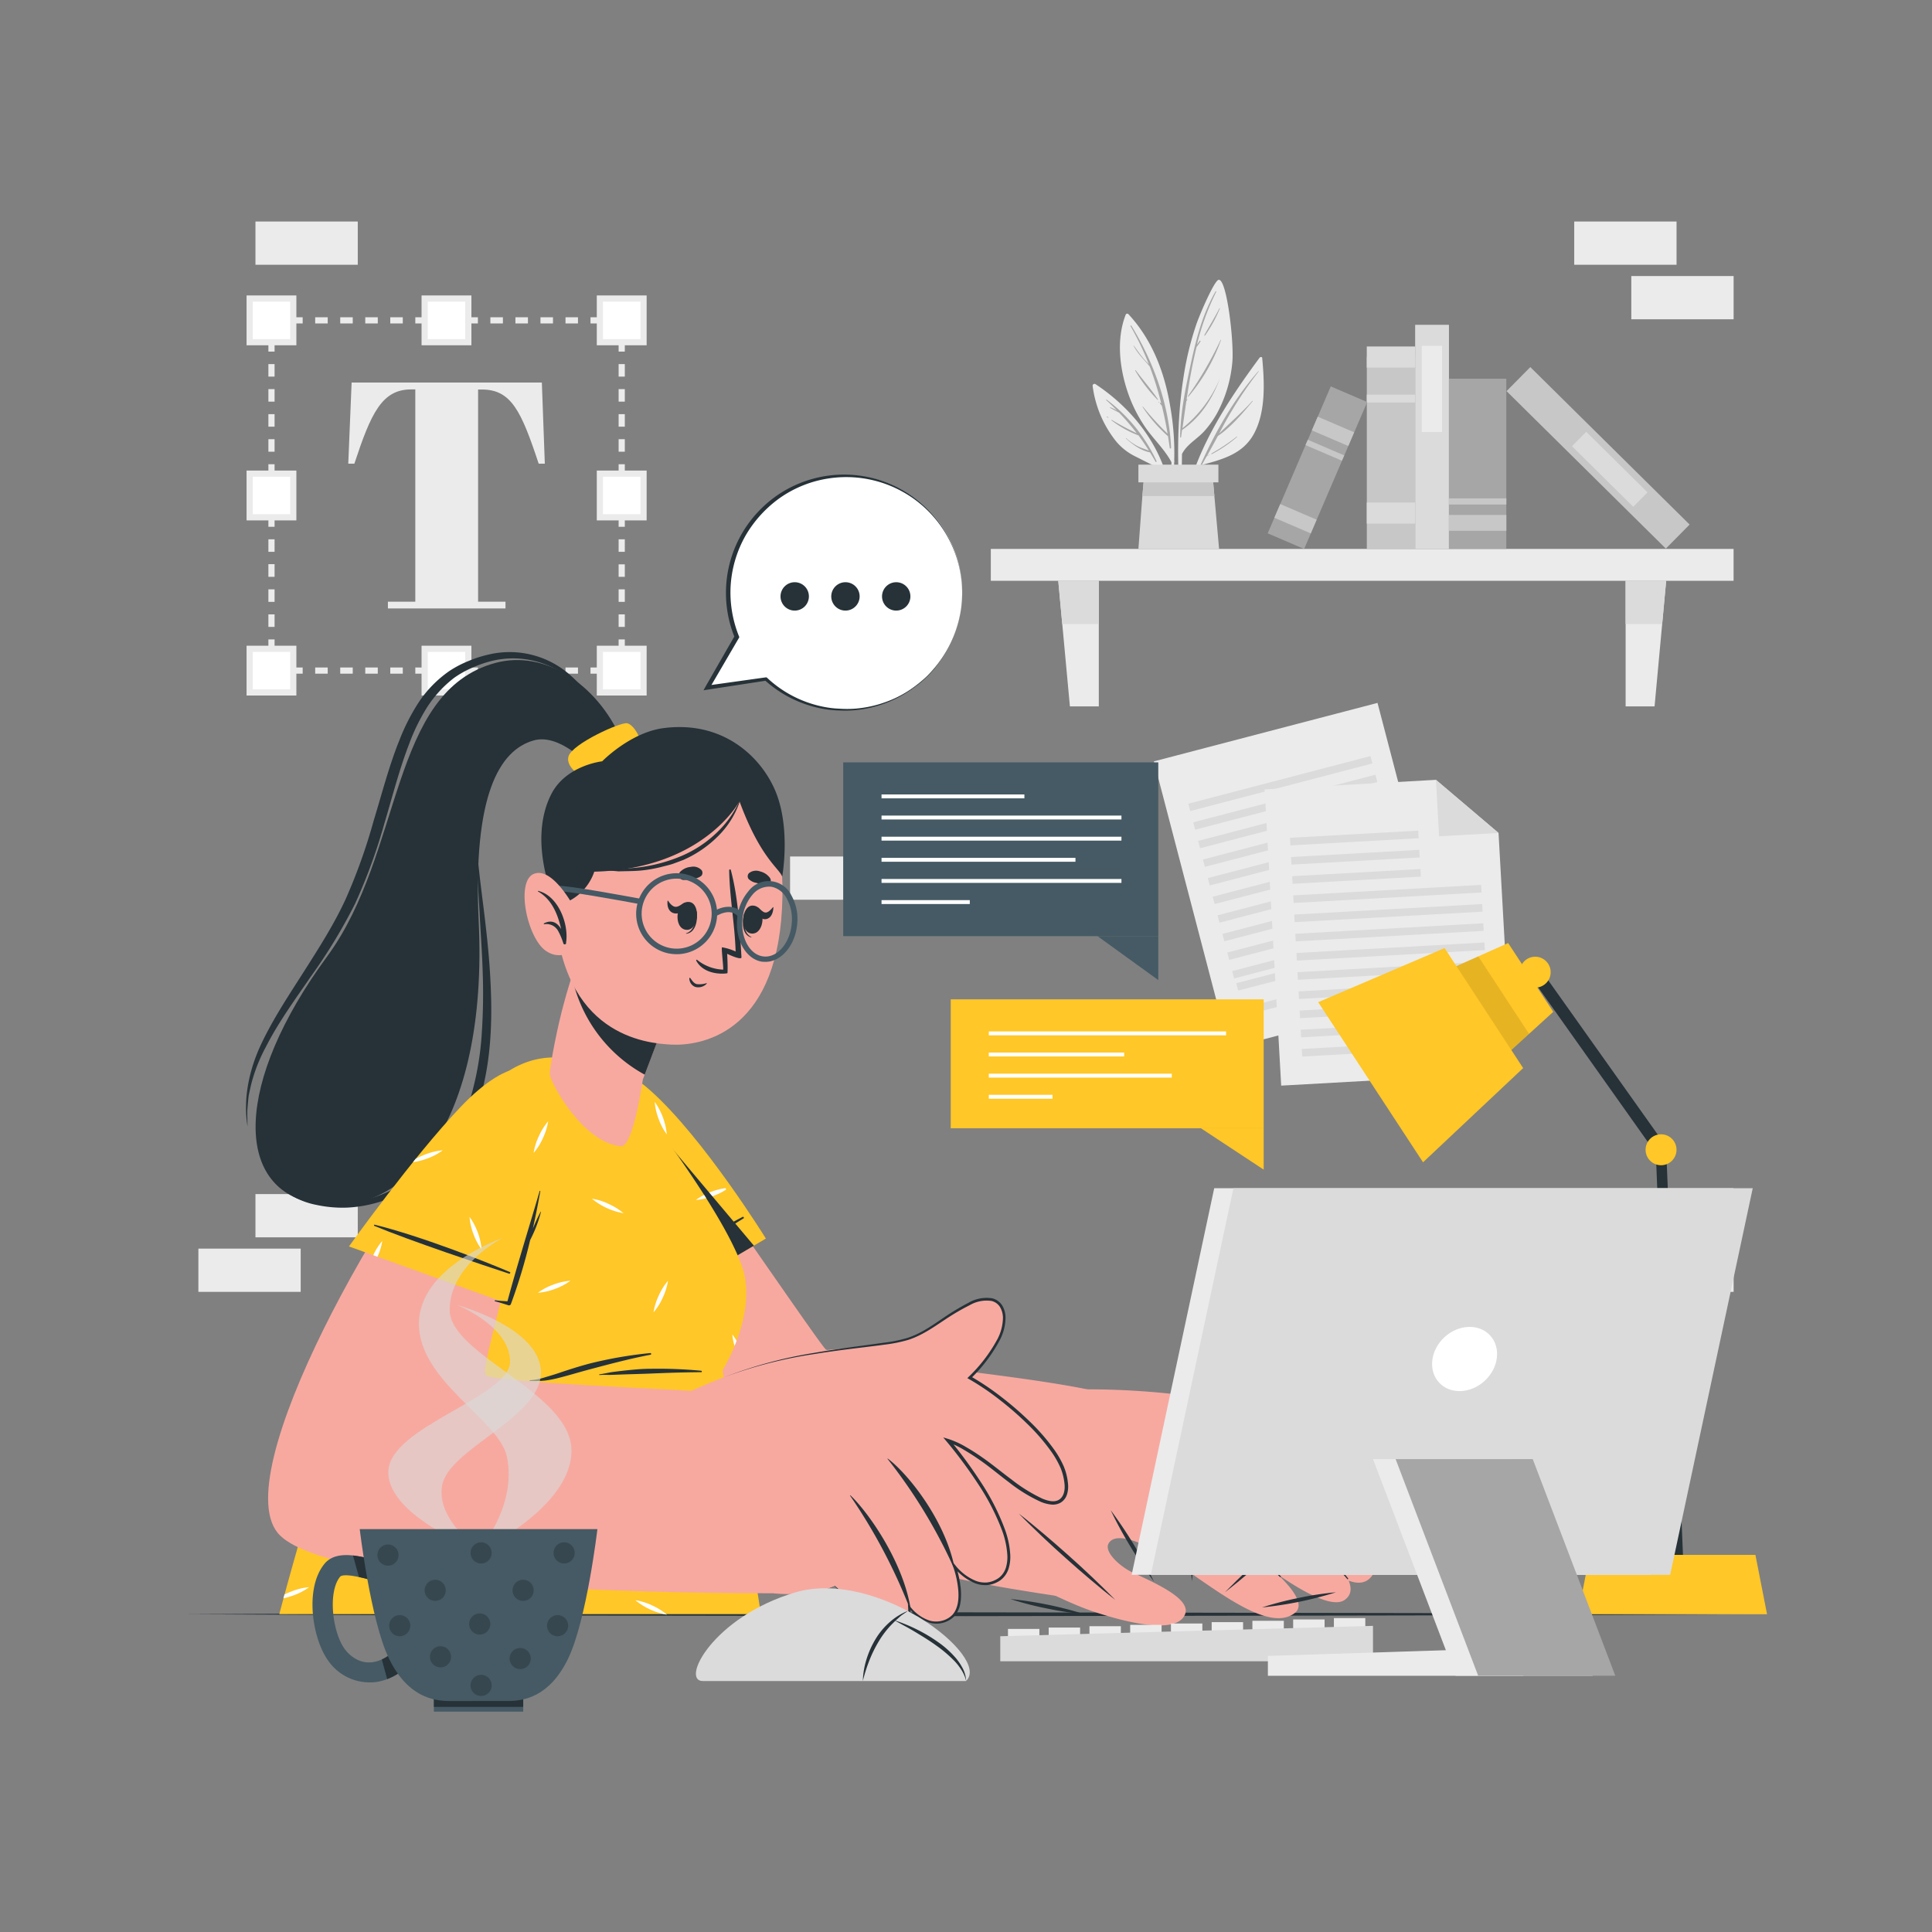 <svg xmlns="http://www.w3.org/2000/svg" viewBox="0 0 500 500"><rect x="0" y="0" width="500" height="500" fill="#808080" stroke="none"/><g id="freepik--background-complete--inject-8"><polygon points="161.7 174.35 159.3 174.35 159.3 172.75 160.1 172.75 160.1 171.95 161.7 171.95 161.7 174.35" style="fill:#ebebeb"></polygon><path d="M156.06,174.35h-3.24v-1.6h3.24Zm-6.48,0h-3.23v-1.6h3.23Zm-6.47,0h-3.24v-1.6h3.24Zm-6.48,0h-3.24v-1.6h3.24Zm-6.48,0h-3.24v-1.6h3.24Zm-6.47,0h-3.24v-1.6h3.24Zm-6.48,0H114v-1.6h3.24Zm-6.48,0h-3.24v-1.6h3.24Zm-6.48,0H101v-1.6h3.24Zm-6.47,0H94.53v-1.6h3.24Zm-6.48,0H88.05v-1.6h3.24Zm-6.48,0H81.57v-1.6h3.24Zm-6.48,0H75.1v-1.6h3.23Z" style="fill:#ebebeb"></path><polygon points="71.86 174.35 69.46 174.35 69.46 171.95 71.06 171.95 71.06 172.75 71.86 172.75 71.86 174.35" style="fill:#ebebeb"></polygon><path d="M71.06,168.72h-1.6v-3.24h1.6Zm0-6.48h-1.6V159h1.6Zm0-6.48h-1.6v-3.24h1.6Zm0-6.48h-1.6V146h1.6Zm0-6.47h-1.6v-3.24h1.6Zm0-6.48h-1.6v-3.24h1.6Zm0-6.48h-1.6v-3.24h1.6Zm0-6.48h-1.6v-3.23h1.6Zm0-6.47h-1.6v-3.24h1.6Zm0-6.48h-1.6v-3.24h1.6Zm0-6.48h-1.6V100.7h1.6Zm0-6.48h-1.6V94.23h1.6Zm0-6.47h-1.6V87.75h1.6Z" style="fill:#ebebeb"></path><polygon points="71.06 84.51 69.46 84.51 69.46 82.11 71.86 82.11 71.86 83.71 71.06 83.71 71.06 84.51" style="fill:#ebebeb"></polygon><path d="M156.06,83.71h-3.24v-1.6h3.24Zm-6.48,0h-3.23v-1.6h3.23Zm-6.47,0h-3.24v-1.6h3.24Zm-6.48,0h-3.24v-1.6h3.24Zm-6.48,0h-3.24v-1.6h3.24Zm-6.47,0h-3.24v-1.6h3.24Zm-6.48,0H114v-1.6h3.24Zm-6.48,0h-3.24v-1.6h3.24Zm-6.48,0H101v-1.6h3.24Zm-6.47,0H94.53v-1.6h3.24Zm-6.48,0H88.05v-1.6h3.24Zm-6.48,0H81.57v-1.6h3.24Zm-6.48,0H75.1v-1.6h3.23Z" style="fill:#ebebeb"></path><polygon points="161.7 84.51 160.1 84.51 160.1 83.71 159.3 83.71 159.3 82.11 161.7 82.11 161.7 84.51" style="fill:#ebebeb"></polygon><path d="M161.7,168.72h-1.6v-3.24h1.6Zm0-6.48h-1.6V159h1.6Zm0-6.48h-1.6v-3.24h1.6Zm0-6.48h-1.6v-3.23h1.6Zm0-6.47h-1.6v-3.24h1.6Zm0-6.48h-1.6v-3.24h1.6Zm0-6.48h-1.6v-3.24h1.6Zm0-6.48h-1.6v-3.23h1.6Zm0-6.47h-1.6v-3.24h1.6Zm0-6.48h-1.6v-3.24h1.6Zm0-6.48h-1.6V100.7h1.6Zm0-6.48h-1.6V94.23h1.6Zm0-6.47h-1.6V87.75h1.6Z" style="fill:#ebebeb"></path><rect x="64.61" y="167.91" width="11.3" height="11.3" style="fill:#fff"></rect><path d="M76.7,180H63.81V167.11H76.7Zm-11.29-1.6H75.1v-9.69H65.41Z" style="fill:#ebebeb"></path><rect x="64.61" y="122.58" width="11.3" height="11.3" style="fill:#fff"></rect><path d="M76.7,134.68H63.81v-12.9H76.7Zm-11.29-1.6H75.1v-9.7H65.41Z" style="fill:#ebebeb"></path><rect x="64.61" y="77.26" width="11.3" height="11.3" style="fill:#fff"></rect><path d="M76.7,89.36H63.81V76.46H76.7Zm-11.29-1.6H75.1v-9.7H65.41Z" style="fill:#ebebeb"></path><rect x="155.25" y="167.91" width="11.3" height="11.3" style="fill:#fff"></rect><path d="M167.35,180h-12.9V167.11h12.9Zm-11.3-1.6h9.7v-9.69h-9.7Z" style="fill:#ebebeb"></path><rect x="155.25" y="122.58" width="11.3" height="11.3" style="fill:#fff"></rect><path d="M167.35,134.68h-12.9v-12.9h12.9Zm-11.3-1.6h9.7v-9.7h-9.7Z" style="fill:#ebebeb"></path><rect x="155.25" y="77.26" width="11.3" height="11.3" style="fill:#fff"></rect><path d="M167.35,89.36h-12.9V76.46h12.9Zm-11.3-1.6h9.7v-9.7h-9.7Z" style="fill:#ebebeb"></path><rect x="109.93" y="77.26" width="11.3" height="11.3" style="fill:#fff"></rect><path d="M122,89.36h-12.9V76.46H122Zm-11.3-1.6h9.7v-9.7h-9.7Z" style="fill:#ebebeb"></path><rect x="109.93" y="167.91" width="11.3" height="11.3" style="fill:#fff"></rect><path d="M122,180h-12.9V167.11H122Zm-11.3-1.6h9.7v-9.69h-9.7Z" style="fill:#ebebeb"></path><path d="M141,120h-1.59c-4.5-13.6-7.09-19.19-14.68-19.19h-1v54.91h7.09v1.75H100.39v-1.75h7.09V100.78H106.4C98.81,100.78,96,107,91.71,120H90.13L91,99h49.23Z" style="fill:#ebebeb"></path><rect x="66.11" y="309.03" width="26.48" height="11.19" style="fill:#ebebeb"></rect><rect x="204.47" y="221.66" width="26.48" height="11.19" style="fill:#ebebeb"></rect><rect x="51.34" y="323.14" width="26.48" height="11.19" style="fill:#ebebeb"></rect><rect x="422.18" y="323.14" width="26.48" height="11.19" style="fill:#ebebeb"></rect><rect x="407.41" y="57.33" width="26.48" height="11.19" style="fill:#ebebeb"></rect><rect x="422.18" y="71.44" width="26.48" height="11.19" style="fill:#ebebeb"></rect><rect x="66.11" y="57.33" width="26.48" height="11.19" style="fill:#ebebeb"></rect><rect x="256.42" y="142.06" width="192.23" height="8.25" style="fill:#ebebeb"></rect><polygon points="284.37 182.81 276.89 182.81 273.88 150.32 284.37 150.32 284.37 182.81" style="fill:#ebebeb"></polygon><polygon points="420.71 182.81 428.2 182.81 431.2 150.32 420.71 150.32 420.71 182.81" style="fill:#ebebeb"></polygon><polygon points="273.88 150.32 284.37 150.32 284.37 161.51 274.91 161.51 273.88 150.32" style="fill:#dbdbdb"></polygon><polygon points="431.2 150.32 430.17 161.51 420.71 161.51 420.71 150.32 431.2 150.32" style="fill:#dbdbdb"></polygon><path d="M326,92.55c-8.53,11.55-17.43,25-19.59,39.44,0,.22.32.29.37.08a85.38,85.38,0,0,1,3.77-11.6c5.61-1.55,11.12-2.81,14.06-8.38,3-5.72,2.62-13.18,2.05-19.42C326.66,92.34,326.21,92.32,326,92.55Z" style="fill:#ebebeb"></path><path d="M310.68,120.36c3.83-8.6,8.75-17.24,15-24.31,0,0,.11,0,.07.07a103.43,103.43,0,0,0-10.24,16.1c2.82-2.86,5.92-5.43,8.59-8.47a.06.06,0,1,1,.09.08c-2.66,3.19-5.56,6.65-9,9-.93,1.72-1.86,3.43-2.81,5.15.23-.13.47-.24.71-.36,0,0,.08,0,0,.06-.27.13-.53.27-.8.39-.45.81-.9,1.63-1.36,2.44C310.85,120.7,310.6,120.54,310.68,120.36Z" style="fill:#a6a6a6"></path><path d="M313.53,117.36a50.42,50.42,0,0,0,6.55-4.37c.05,0,.13,0,.08.08a34.61,34.61,0,0,1-6.54,4.45C313.52,117.57,313.42,117.42,313.53,117.36Z" style="fill:#a6a6a6"></path><path d="M305.51,131.86c0,.18.32.17.31,0,.05-4.78,0-9.57.08-14.36,1.22-2.47,3.85-3.83,5.67-5.81a25,25,0,0,0,3.4-4.74,33.91,33.91,0,0,0,3.95-13.16c.5-5.1-1.43-21.94-3.58-21.36-1.12.31-4.73,8.65-5.69,11.4a79.05,79.05,0,0,0-3.39,14C304.51,109,304.66,120.56,305.51,131.86Z" style="fill:#ebebeb"></path><path d="M305.48,111.28l0,0c.26-6,1.62-12.13,2.89-18,1.38-6.31,3-12.24,6.22-17.87a.1.1,0,0,1,.17.09,66.65,66.65,0,0,0-5,13.72c.22-.34.48-.66.71-1,.09-.13.29,0,.21.12a8.61,8.61,0,0,1-1,1.43,0,0,0,0,1,0,0c-1.12,4.51-1.92,9.12-2.61,13.72l.16-.18s.09,0,.07.06-.18.3-.28.45c-.34,2.34-.66,4.67-1,7a32.76,32.76,0,0,0,9.71-12.9s.05,0,0,0c-2,5.35-5.05,10.11-9.81,13.36-.09.62-.18,1.24-.26,1.86,0,.13-.23.1-.23,0,0-.55,0-1.1.05-1.65A.13.13,0,0,1,305.48,111.28Z" style="fill:#a6a6a6"></path><path d="M307.44,102.53a96.74,96.74,0,0,0,8.47-14.59s.12,0,.1,0a47.27,47.27,0,0,1-8.41,14.66C307.52,102.74,307.37,102.63,307.44,102.53Z" style="fill:#a6a6a6"></path><path d="M311.66,86.77c1.31-2.33,2.7-4.59,3.94-7,0-.06.13,0,.1.06a36,36,0,0,1-3.84,7A.12.12,0,0,1,311.66,86.77Z" style="fill:#a6a6a6"></path><path d="M311.14,87.79a0,0,0,1,1,0,0S311.12,87.79,311.14,87.79Z" style="fill:#a6a6a6"></path><path d="M303.18,119.63a48.49,48.49,0,0,1-1.12,9.4l.15,1a44.34,44.34,0,0,0,1.68-10.47.32.32,0,0,0,0-.33h0a69,69,0,0,0-1.06-14.19c-1.47-8.77-4.7-17.19-10.82-23.76a.43.43,0,0,0-.67.14c-2.47,6.27-1.61,13.76.49,20A37,37,0,0,0,296.7,111C298.8,113.92,301.47,116.41,303.18,119.63Z" style="fill:#ebebeb"></path><path d="M292.76,84.24c5.79,9.4,9.82,20.55,10.32,31.66,0,.2-.33.25-.35,0q-.21-1.5-.45-3h0a38.08,38.08,0,0,1-6.58-7.59s0-.11.08-.07a79.48,79.48,0,0,0,6.39,7q-.62-3.67-1.49-7.25l-.46-.54c-.1-.12.07-.29.18-.17l.13.15a83.18,83.18,0,0,0-3-9.62c-1.47-1.76-3.12-3.28-4.19-5.4a0,0,0,1,1,.07,0c.87,1.21,1.7,2.43,2.68,3.55.39.45.82.87,1.23,1.31a74.58,74.58,0,0,0-4.75-9.89A.13.13,0,0,1,292.76,84.24Z" style="fill:#a6a6a6"></path><path d="M293.93,95.84c1.87,2.52,4,4.93,5.75,7.53.05.08-.06.15-.12.09a37.9,37.9,0,0,1-5.76-7.55C293.75,95.83,293.87,95.77,293.93,95.84Z" style="fill:#a6a6a6"></path><path d="M299.94,104l.08.08c.05.06,0,.15-.09.09l-.08-.08C299.8,104,299.88,103.9,299.94,104Z" style="fill:#a6a6a6"></path><path d="M282.78,99.94a28.86,28.86,0,0,0,6.12,14.35,15.12,15.12,0,0,0,5,3.87c2.14,1.06,4.39,2.29,6.61,3.16a43.41,43.41,0,0,1,2.35,8.32l.21-.74c-1.42-12.25-9.35-22.72-19.49-29.44A.49.49,0,0,0,282.78,99.94Z" style="fill:#ebebeb"></path><path d="M286.29,103.56c-.08-.06,0-.19.1-.13a41.54,41.54,0,0,1,12.92,15.92c.07.17-.16.32-.25.15-.47-.83-.95-1.63-1.44-2.42h0c-2.31-.43-4.51-2.06-6.22-3.61-.05,0,0-.11.06-.07a14.2,14.2,0,0,0,2.93,2.06c.95.48,2,.78,2.94,1.16-.85-1.36-1.75-2.66-2.68-3.93a27.25,27.25,0,0,1-7-3.91c-.06,0,0-.16.07-.11a70.41,70.41,0,0,0,6.46,3.45,57.2,57.2,0,0,0-4.56-5.32c-.79-.41-1.59-.83-2.35-1.28-.06,0,0-.14.05-.11a8.32,8.32,0,0,1,1.8.88C288.24,105.37,287.29,104.45,286.29,103.56Z" style="fill:#a6a6a6"></path><path d="M286.5,107.79a2.76,2.76,0,0,1,.39.28s0,.08-.05.06a2,2,0,0,1-.4-.23C286.37,107.86,286.43,107.75,286.5,107.79Z" style="fill:#a6a6a6"></path><polygon points="315.5 142.06 294.62 142.06 295.64 128.38 296.04 123.91 313.89 123.91 314.28 128.38 315.5 142.06" style="fill:#dbdbdb"></polygon><polygon points="314.28 128.38 295.64 128.38 296.04 123.91 313.89 123.91 314.28 128.38" style="fill:#c7c7c7"></polygon><rect x="294.62" y="120.25" width="20.7" height="4.58" style="fill:#dbdbdb"></rect><rect x="335.13" y="110.92" width="49.7" height="12.52" transform="translate(477.17 -242.8) rotate(90)" style="fill:#c7c7c7"></rect><rect x="357.25" y="86.15" width="5.46" height="12.52" transform="translate(452.39 -267.58) rotate(90)" style="fill:#dbdbdb"></rect><rect x="358.97" y="96.89" width="2.03" height="12.52" transform="translate(463.13 -256.83) rotate(90)" style="fill:#dbdbdb"></rect><rect x="357.25" y="126.52" width="5.46" height="12.52" transform="translate(492.76 -227.2) rotate(90)" style="fill:#dbdbdb"></rect><rect x="341.63" y="108.67" width="57.97" height="8.75" transform="translate(483.66 -257.57) rotate(90)" style="fill:#dbdbdb"></rect><rect x="359.43" y="98.03" width="22.3" height="5.25" transform="translate(471.23 -269.92) rotate(90)" style="fill:#ebebeb"></rect><rect x="384.62" y="114.1" width="57.97" height="8.75" transform="translate(202.73 -256.54) rotate(44.67)" style="fill:#c7c7c7"></rect><rect x="405.48" y="118.81" width="22.3" height="5.25" transform="translate(205.68 -257.81) rotate(44.67)" style="fill:#dbdbdb"></rect><rect x="360.39" y="112.6" width="44.04" height="14.85" transform="translate(502.43 -262.38) rotate(90)" style="fill:#a6a6a6"></rect><rect x="380.36" y="127.89" width="4.1" height="14.85" transform="translate(517.73 -247.09) rotate(90)" style="fill:#c7c7c7"></rect><rect x="381.61" y="122.35" width="1.59" height="14.85" transform="translate(512.19 -252.63) rotate(90)" style="fill:#c7c7c7"></rect><rect x="320.23" y="115.89" width="41.38" height="10.26" transform="translate(586.63 -144.51) rotate(113.23)" style="fill:#a6a6a6"></rect><rect x="333.32" y="129.11" width="3.86" height="10.26" transform="translate(590.86 -120.88) rotate(113.23)" style="fill:#c7c7c7"></rect><rect x="343.03" y="106.49" width="3.86" height="10.26" transform="translate(583.61 -161.34) rotate(113.23)" style="fill:#c7c7c7"></rect><rect x="342.12" y="111.38" width="1.5" height="10.26" transform="translate(585.17 -152.6) rotate(113.23)" style="fill:#c7c7c7"></rect><polygon points="375.92 256.19 318.06 271.32 298.63 197.04 341.6 185.8 356.5 181.91 360.2 196.06 375.92 256.19" style="fill:#ebebeb"></polygon><rect x="307" y="201.83" width="48.72" height="1.97" transform="translate(703.24 315.2) rotate(165.35)" style="fill:#dbdbdb"></rect><rect x="308.25" y="206.64" width="48.72" height="1.97" transform="translate(706.94 324.36) rotate(165.35)" style="fill:#dbdbdb"></rect><rect x="309.51" y="211.46" width="48.72" height="1.97" transform="translate(710.63 333.51) rotate(165.35)" style="fill:#dbdbdb"></rect><rect x="310.77" y="216.27" width="48.72" height="1.97" transform="translate(714.33 342.66) rotate(165.35)" style="fill:#dbdbdb"></rect><rect x="312.03" y="221.09" width="48.72" height="1.97" transform="translate(718.02 351.82) rotate(165.35)" style="fill:#dbdbdb"></rect><rect x="313.29" y="225.9" width="48.72" height="1.97" transform="translate(721.72 360.97) rotate(165.35)" style="fill:#dbdbdb"></rect><rect x="314.55" y="230.71" width="48.72" height="1.97" transform="translate(725.41 370.12) rotate(165.35)" style="fill:#dbdbdb"></rect><rect x="315.81" y="235.53" width="48.72" height="1.97" transform="translate(729.11 379.28) rotate(165.35)" style="fill:#dbdbdb"></rect><rect x="317.07" y="240.34" width="48.72" height="1.97" transform="translate(732.8 388.43) rotate(165.35)" style="fill:#dbdbdb"></rect><rect x="318.33" y="245.16" width="48.72" height="1.97" transform="translate(736.5 397.58) rotate(165.35)" style="fill:#dbdbdb"></rect><rect x="319.59" y="249.97" width="48.72" height="1.97" transform="matrix(-0.97, 0.25, -0.25, -0.97, 740.19, 406.74)" style="fill:#dbdbdb"></rect><rect x="320.84" y="254.79" width="48.72" height="1.97" transform="translate(743.89 415.89) rotate(165.35)" style="fill:#dbdbdb"></rect><polygon points="391.29 277.62 331.57 280.96 327.28 204.3 371.62 201.82 387.82 215.57 391.29 277.62" style="fill:#ebebeb"></polygon><polygon points="371.62 201.82 387.82 215.57 372.44 216.43 371.62 201.82" style="fill:#dbdbdb"></polygon><rect x="333.86" y="215.91" width="33.25" height="1.97" transform="translate(712.54 413.87) rotate(176.8)" style="fill:#dbdbdb"></rect><rect x="334.14" y="220.87" width="33.25" height="1.97" transform="translate(713.37 423.78) rotate(176.8)" style="fill:#dbdbdb"></rect><rect x="334.41" y="225.84" width="33.25" height="1.97" transform="translate(714.21 433.69) rotate(176.8)" style="fill:#dbdbdb"></rect><rect x="334.68" y="230.38" width="48.72" height="1.97" transform="translate(730.45 442.31) rotate(176.8)" style="fill:#dbdbdb"></rect><rect x="334.96" y="235.35" width="48.72" height="1.97" transform="translate(731.28 452.22) rotate(176.8)" style="fill:#dbdbdb"></rect><rect x="335.24" y="240.32" width="48.72" height="1.97" transform="translate(732.11 462.14) rotate(176.8)" style="fill:#dbdbdb"></rect><rect x="335.51" y="245.28" width="48.72" height="1.97" transform="translate(732.95 472.05) rotate(176.8)" style="fill:#dbdbdb"></rect><rect x="335.79" y="250.25" width="48.72" height="1.97" transform="translate(733.78 481.96) rotate(176.8)" style="fill:#dbdbdb"></rect><rect x="336.07" y="255.22" width="48.72" height="1.97" transform="translate(734.61 491.88) rotate(176.8)" style="fill:#dbdbdb"></rect><rect x="336.35" y="260.19" width="48.72" height="1.97" transform="translate(735.45 501.79) rotate(176.8)" style="fill:#dbdbdb"></rect><rect x="336.63" y="265.16" width="48.72" height="1.97" transform="translate(736.28 511.7) rotate(176.8)" style="fill:#dbdbdb"></rect><rect x="336.9" y="270.13" width="48.72" height="1.97" transform="translate(737.11 521.62) rotate(176.8)" style="fill:#dbdbdb"></rect></g><g id="freepik--Desk--inject-8"><polygon points="47.53 417.76 98.15 417.52 148.77 417.43 250 417.27 351.23 417.43 401.85 417.52 452.47 417.76 401.85 418.01 351.23 418.1 250 418.26 148.77 418.1 98.15 418.01 47.53 417.76" style="fill:#263238"></polygon></g><g id="freepik--Character--inject-8"><path d="M160.65,191c-6.16-13.82-19.53-22.89-32.38-19.45-27.57,7.37-23.82,49.05-43.62,76-23.92,32.56-24.21,59.93-3.39,63.9,23.32,4.44,45.11-20.57,42.63-72.95-1.55-32.76,5.36-44.36,14.23-46.88,6.52-1.85,13.8,6,13.8,6Z" style="fill:#263238"></path><path d="M123.5,220.37c-.13,5.21.33,10.41.6,15.6s.66,10.36.82,15.53a153.55,153.55,0,0,1-.21,15.48,75.77,75.77,0,0,1-2.39,15.17,39.75,39.75,0,0,1-6.38,13.75,44.77,44.77,0,0,1-11.41,10.3,34.08,34.08,0,0,1-14.59,5.12,30.87,30.87,0,0,1-7.86-.14,26.54,26.54,0,0,1-3.86-.84,13.9,13.9,0,0,1-3.65-1.5,20,20,0,0,0,7.38,3,32,32,0,0,0,8.07.68,33.9,33.9,0,0,0,8-1.41,36.33,36.33,0,0,0,7.47-3.29,42.92,42.92,0,0,0,6.62-4.71l1.5-1.36,1.45-1.41a30.38,30.38,0,0,0,2.71-3.06,41.6,41.6,0,0,0,6.89-14.49c2.72-10.33,2.79-21,2.13-31.35-.33-5.21-.9-10.39-1.53-15.56S123.92,225.55,123.5,220.37Z" style="fill:#263238"></path><path d="M154.61,183a42.81,42.81,0,0,0-7.55-7.72,23.35,23.35,0,0,0-20-4.18,30.46,30.46,0,0,0-5,1.77,26,26,0,0,0-4.54,2.56,30.12,30.12,0,0,0-7,7.63,51.11,51.11,0,0,0-4.65,9.51c-2.57,6.66-4.35,13.7-6.43,20.67a142.82,142.82,0,0,1-7.54,20.62,141.13,141.13,0,0,1-11.37,18.75c-4.12,6-8.4,11.83-11.67,18.23a42.68,42.68,0,0,0-3.91,10l-.58,2.63c-.12.89-.18,1.79-.27,2.68L64,287.45l0,1.36.06,2.71c-1.19-7.2.43-14.73,3.55-21.34s7.21-12.72,11.1-18.83,7.77-12.19,10.76-18.69a146.18,146.18,0,0,0,7.24-20.28c2.12-6.91,3.91-14,6.66-20.83a53.56,53.56,0,0,1,5.07-9.91,30.28,30.28,0,0,1,7.88-8,27.7,27.7,0,0,1,5-2.6,30.66,30.66,0,0,1,5.34-1.69,23.59,23.59,0,0,1,20.88,5.34A38.42,38.42,0,0,1,154.61,183Z" style="fill:#263238"></path><path d="M166,193.57c0-2.63-2-6-3.67-6.39s-14.19,5.28-15.19,8.54,4.66,6,4.66,6Z" style="fill:#FFC727"></path><path d="M153.62,297.38c7.24,43.35,18.07,77.95,29.53,86.89,9.25,7.22,22.6,12.84,36.45,17.14a352.52,352.52,0,0,0,45.19,10.26c4.7.78,8.62,1.34,11.4,1.77,6.88,1,21.93-43.75,17.48-49.72-1-1.37-5.5-2.72-11.83-4.06-21.31-4.45-65.92-7.94-68.25-10.56s-23.86-34.22-41.17-58.54C160.3,273.54,149.61,273.34,153.62,297.38Z" style="fill:#f7a9a0"></path><path d="M262.69,407.7c.83.47,12.61,6.77,19.95,9.25,5.48,1.86,21.4,6.78,24,.95,1.81-4-7.21-8-13.53-10.94-3.32-1.56-7.34-5.3-6.25-7.43,1.92-3.73,10.48.48,16.07,4.07,10.81,6.94,25.08,19.21,32.11,13.88,2.65-2-.15-6-4.34-10,6.87,4.74,14.24,8.71,17.28,6.59,1.74-1.21,1.9-3,1.05-5,2.15.81,4.08.76,5.49-.61,2.4-2.3,1.44-5.89-.91-9.64a2.76,2.76,0,0,0,2.15-1.28c5.19-7.19-18.2-29.56-26.53-31.93-24.5-7-50.94-6-50.94-6C268.26,366.91,262.67,407.68,262.69,407.7Z" style="fill:#f7a9a0"></path><path d="M300.12,386.23a40.54,40.54,0,0,1,16.24,7.1c5.6,4.22,9.95,9.85,15.09,14.57.14.13-.07.34-.21.21-2.4-2.43-5.07-4.63-7.58-7s-4.83-4.65-7.43-6.76a40.09,40.09,0,0,0-16.13-8.05C300,386.32,300.06,386.22,300.12,386.23Z" style="fill:#263238"></path><path d="M305.21,375.93c6.42,2.07,13,4.17,18.92,7.51,6.46,3.66,11.39,9.39,16.24,14.9q4.36,5,8.51,10.12c.12.14-.08.35-.2.21q-7.38-8.54-15.26-16.62a53,53,0,0,0-17-11.82c-3.66-1.59-7.43-2.89-11.2-4.18A.06.06,0,1,1,305.21,375.93Z" style="fill:#263238"></path><path d="M312.57,367.05c6.26,1.58,11.73,2.94,17.18,6.57,7.21,4.82,14,12.69,16.42,15.49,2.64,3.08,5.18,6.25,7.67,9.45.1.13-.13.31-.23.18a209.67,209.67,0,0,0-18.44-19.95,41.73,41.73,0,0,0-10.48-7.5,75.06,75.06,0,0,0-12.14-4.19S312.54,367.05,312.57,367.05Z" style="fill:#263238"></path><path d="M160.51,342.77l37.7-22.23s-16.09-26-29.84-38.27-19.3-2.64-17.21,15.19S160.51,342.77,160.51,342.77Z" style="fill:#FFC727"></path><path d="M172.88,331.46a15.81,15.81,0,0,1-1.34,4.33c-.11.22-.21.45-.32.67l-1.55.91c.23-.7.51-1.39.81-2.07A15.81,15.81,0,0,1,172.88,331.46Zm-15.35-19.87a15.48,15.48,0,0,0-4.33-1.34,17.46,17.46,0,0,0,8.17,3.75A16.16,16.16,0,0,0,157.53,311.59Zm12.93-22a15.73,15.73,0,0,0,2.11,4,17.38,17.38,0,0,0-3.13-8.43A16.27,16.27,0,0,0,170.46,289.61Zm17.33,17.9a17,17,0,0,0-3.67.92,16,16,0,0,0-4,2.12,16,16,0,0,0,4.43-1,17.29,17.29,0,0,0,3.37-1.66A1.89,1.89,0,0,0,187.79,307.51Z" style="fill:#fff"></path><path d="M192.27,314.89c-6,3.09-22.17,12-31.86,19.17-.06,0,.09.29.15.26,9-4.71,26.19-15.43,31.93-19.05C192.6,315.2,192.39,314.83,192.27,314.89Z" style="fill:#263238"></path><path d="M195.11,322.38l-34.59,20.39s-7.27-27.47-9.36-45.31c-1.34-11.51.49-19.6,5.66-20.59Z" style="fill:#263238"></path><path d="M196.93,417.73H72.29s27.07-104.55,52.13-134c.56-.68,1.14-1.31,1.72-1.91.12-.14.22-.24.34-.36a26.57,26.57,0,0,1,6.69-5.18c.44-.24.88-.46,1.34-.66,9.65-4.44,19.84-.76,27.2,5.54,2.33,2,28.75,36.37,31.09,49.47,2,11.57-5.8,24-5.8,24Z" style="fill:#FFC727"></path><path d="M141.86,290.2a15.9,15.9,0,0,1-1.35,4.34,15.55,15.55,0,0,1-2.41,3.84,15.72,15.72,0,0,1,1.35-4.33A15.9,15.9,0,0,1,141.86,290.2ZM123.1,348.72a16.16,16.16,0,0,0-1.34,4.33,17.46,17.46,0,0,0,3.75-8.17A16.16,16.16,0,0,0,123.1,348.72Zm-15.4,61.07a15.44,15.44,0,0,0-1.34,4.34,17.82,17.82,0,0,0,3.75-8.18A16.16,16.16,0,0,0,107.7,409.79Zm62.78-74.49a15.9,15.9,0,0,0-1.35,4.34,15.42,15.42,0,0,0,2.41-3.85,15.81,15.81,0,0,0,1.34-4.33A15.81,15.81,0,0,0,170.48,335.3Zm19.75,39.9a16,16,0,0,0-1.32,4.28,13.9,13.9,0,0,0,1.63-2.32h0Zm-47.47,28.37a16.23,16.23,0,0,0-1.34,4.34,15.42,15.42,0,0,0,2.41-3.85,16.16,16.16,0,0,0,1.34-4.33A16.16,16.16,0,0,0,142.76,403.57Zm14.77-92a15.48,15.48,0,0,0-4.33-1.34,17.46,17.46,0,0,0,8.17,3.75A16.16,16.16,0,0,0,157.53,311.59Zm8.24,49.63a16.16,16.16,0,0,0-4.33-1.34,15.85,15.85,0,0,0,3.84,2.41,16.16,16.16,0,0,0,4.33,1.34A16.16,16.16,0,0,0,165.77,361.22Zm3,54.27a16.23,16.23,0,0,0-4.34-1.34,17.56,17.56,0,0,0,8.18,3.75A16.16,16.16,0,0,0,168.77,415.49Zm-60.29-45.68a16.23,16.23,0,0,0-4.34-1.34,15.72,15.72,0,0,0,3.85,2.41,16.16,16.16,0,0,0,4.33,1.34A16.16,16.16,0,0,0,108.48,369.81Zm81.05-24.46a13.85,13.85,0,0,0,.57,3c.17-.42.35-.86.52-1.31A12.8,12.8,0,0,0,189.53,345.35Zm-2.42,57.9a16.07,16.07,0,0,0,2.11,4,15.82,15.82,0,0,0-1-4.42,16.09,16.09,0,0,0-2.12-4A16.36,16.36,0,0,0,187.11,403.25Zm-64.59-83.91a15.73,15.73,0,0,0,2.11,4,16,16,0,0,0-1-4.42,16.44,16.44,0,0,0-2.12-4A15.83,15.83,0,0,0,122.52,319.34Zm19.79,51.3a16.07,16.07,0,0,0,2.11,4,15.49,15.49,0,0,0-1-4.42,15.73,15.73,0,0,0-2.11-4A16,16,0,0,0,142.31,370.64ZM88.56,391.55a16,16,0,0,0,2.11,4,16,16,0,0,0-1-4.43,16.44,16.44,0,0,0-2.12-4A15.83,15.83,0,0,0,88.56,391.55Zm76.76-2.3a15.93,15.93,0,0,0,4-2.12,15.49,15.49,0,0,0-4.42,1,15.73,15.73,0,0,0-4,2.11A16,16,0,0,0,165.32,389.25ZM93.07,349.72h0c-.16.47-.33.93-.49,1.4l.65-.22a15.46,15.46,0,0,0,4-2.12A15.32,15.32,0,0,0,93.07,349.72Zm89.16-40.47a13.21,13.21,0,0,0-2.13,1.3,12.34,12.34,0,0,0,2.66-.46C182.58,309.81,182.4,309.53,182.23,309.25Zm-59.07,80a16.44,16.44,0,0,0,4-2.12,15.49,15.49,0,0,0-4.42,1,16,16,0,0,0-4,2.11A16,16,0,0,0,123.16,389.25ZM75.62,411.79c-.67.26-1.33.53-2,.85q-.14.54-.27,1a20.11,20.11,0,0,0,2.65-.77,16,16,0,0,0,4-2.11A15.82,15.82,0,0,0,75.62,411.79Zm68-78.21a16.44,16.44,0,0,0,4-2.12,15.49,15.49,0,0,0-4.42,1,16,16,0,0,0-4,2.11A16.33,16.33,0,0,0,143.61,333.58Z" style="fill:#fff"></path><path d="M168.3,350.17a107.63,107.63,0,0,0-15.75,2.73c-2.56.68-5.07,1.47-7.58,2.32-1.25.43-2.51.81-3.78,1.18a16.52,16.52,0,0,1-4.05.8.1.1,0,0,0,0,.19,28.33,28.33,0,0,0,3.91-.1,29.64,29.64,0,0,0,3.73-.74c2.6-.66,5.17-1.45,7.77-2.14,5.25-1.4,10.49-2.79,15.82-3.81C168.61,350.56,168.55,350.14,168.3,350.17Z" style="fill:#263238"></path><path d="M181.46,354.75a118.16,118.16,0,0,0-13.17-.51c-2.21,0-4.39.22-6.58.45-1,.11-2.09.24-3.13.38s-2.27.46-3.42.6c-.12,0-.11.21,0,.19,1.08-.1,2.19,0,3.28-.05l3.29-.12c2.19-.07,4.38-.12,6.58-.21,4.39-.19,8.76-.33,13.15-.36C181.71,355.11,181.69,354.78,181.46,354.75Z" style="fill:#263238"></path><path d="M121.3,285.52c-19.77,21.17-64,97.24-48.79,111.89s110.8,14.93,127.83,14.93c7.75,0-8.13-51-16.44-52-6.92-.85-57.23-2.48-58.25-4.52-1.16-2.3,5.41-20.86,11.22-52.21C143.1,270,130,276.17,121.3,285.52Z" style="fill:#f7a9a0"></path><path d="M211.48,349.84c17.18-2.4,22-.37,35.39-10.09,8.81-6.38,16.66-3.49,11.64,6.64-8.23,16.58-29.75,24.32-38,24.86Z" style="fill:#f7a9a0"></path><path d="M165.84,366.38s19.31-10.72,37.36-15.09c12.49-3,41.69-7.75,67.08,21,8,9.06,8.43,21.87-3.84,14.22-9.53-5.94-14.66-11.87-21.06-13.66,0,0,3.51,18.21-3.28,24.3a167.87,167.87,0,0,1-18.87,14.64,33.94,33.94,0,0,1-3.06-3.29s-6.88,5.09-19.83,3.86Z" style="fill:#f7a9a0"></path><path d="M215.58,350.32c6,3.11,18.51,9.92,26.84,19.06,9.24,10.15,24.31,32.2,16.75,38.95-5.55,4.94-12-3-12-3s4.31,10.43-1.68,13.8c-5.46,3.07-10.11-3.35-10.11-3.35s1.52,6.78-4.3,8.73c-7,2.34-9.06-12.24-18.21-16C210.78,407.69,215.58,350.32,215.58,350.32Z" style="fill:#f7a9a0"></path><path d="M229.78,377.5c5.14,3.85,14.56,15.58,17.16,27.73.06.28-.11.47-.22.23a134.87,134.87,0,0,0-17-27.87C229.64,377.53,229.73,377.45,229.78,377.5Z" style="fill:#263238"></path><path d="M220.09,387c4.08,3.78,13.25,16.3,15.47,28.71.05.27-.14.45-.24.21A144,144,0,0,0,220,387.07C219.94,387,220,386.94,220.09,387Z" style="fill:#263238"></path><path d="M204.14,412.53a45.85,45.85,0,0,0,6.08-.48,20.25,20.25,0,0,0,5.84-1.6l.05,0,0,0a39.73,39.73,0,0,1,5.35,6,31.22,31.22,0,0,1,2.16,3.42,11.87,11.87,0,0,0,2.36,3.16,5.61,5.61,0,0,0,3.48,1.53,5,5,0,0,0,3.5-1.37,6.57,6.57,0,0,0,1.78-3.37,13.53,13.53,0,0,0,.28-3.91l-.06-.86.54.67a10.52,10.52,0,0,0,5.18,3.72,6.12,6.12,0,0,0,3.15,0,5.67,5.67,0,0,0,2.7-1.57c1.4-1.6,1.63-3.94,1.49-6.08a24.78,24.78,0,0,0-1.37-6.41l-.59-1.71,1.15,1.4a13.19,13.19,0,0,0,5.2,4,6.58,6.58,0,0,0,3.18.45,6.44,6.44,0,0,0,2.95-1.2,5.3,5.3,0,0,0,1.78-2.59,9.51,9.51,0,0,0,.38-3.24,22.32,22.32,0,0,0-1.41-6.52,59.63,59.63,0,0,0-6.21-12,117.65,117.65,0,0,0-8.08-10.9L244.1,372l1.39.42a22.84,22.84,0,0,1,4.48,2.05q2.1,1.21,4.09,2.6c2.66,1.83,5.13,3.91,7.69,5.8a41.34,41.34,0,0,0,8.06,5c1.4.56,3,1,4.22.28s1.59-2.3,1.49-3.8a14.36,14.36,0,0,0-1.07-4.5,23.63,23.63,0,0,0-2.32-4.09,52,52,0,0,0-6.22-7.22,82.92,82.92,0,0,0-7.21-6.28,66.53,66.53,0,0,0-7.91-5.35l-.44-.25.36-.36a39.56,39.56,0,0,0,7.33-9.56,12.22,12.22,0,0,0,1.52-5.68,5.51,5.51,0,0,0-.73-2.75,3.55,3.55,0,0,0-2.2-1.62,8.72,8.72,0,0,0-5.66,1.08,58.75,58.75,0,0,0-5.26,3c-3.39,2.18-6.71,4.73-10.69,6a36.9,36.9,0,0,1-6,1.21c-2,.28-4.05.52-6.07.77-4,.49-8.08,1-12.1,1.66a114.58,114.58,0,0,0-23.61,6.08,114.8,114.8,0,0,1,23.56-6.38c4-.7,8.05-1.27,12.09-1.81l6-.83a34.77,34.77,0,0,0,5.94-1.22c3.86-1.22,7.11-3.74,10.53-6,1.72-1.11,3.47-2.16,5.3-3.1A9.3,9.3,0,0,1,256.8,336a4.28,4.28,0,0,1,2.6,1.9,6.16,6.16,0,0,1,.83,3.08,12.71,12.71,0,0,1-1.57,6,39.88,39.88,0,0,1-7.43,9.79l-.07-.6a67.65,67.65,0,0,1,8,5.37,84.47,84.47,0,0,1,7.31,6.32,52.18,52.18,0,0,1,6.36,7.31,24.65,24.65,0,0,1,2.43,4.24,15.33,15.33,0,0,1,1.16,4.81,6.83,6.83,0,0,1-.29,2.56,3.78,3.78,0,0,1-1.65,2.11,4.06,4.06,0,0,1-2.62.46,9.44,9.44,0,0,1-2.44-.65,40,40,0,0,1-8.29-5.08c-2.59-1.94-5-4-7.64-5.82-1.3-.91-2.64-1.78-4-2.57a21.29,21.29,0,0,0-4.23-2l.45-.72a119.44,119.44,0,0,1,8.09,11,60.14,60.14,0,0,1,6.23,12.19,23.11,23.11,0,0,1,1.43,6.75,10.36,10.36,0,0,1-.43,3.49,6,6,0,0,1-2,2.93,7.08,7.08,0,0,1-3.3,1.33,7.44,7.44,0,0,1-3.5-.5,13.91,13.91,0,0,1-5.47-4.24l.56-.31a25.62,25.62,0,0,1,1.38,6.59,13,13,0,0,1-.2,3.4,6.61,6.61,0,0,1-1.48,3.11,6.53,6.53,0,0,1-6.43,1.7,11.15,11.15,0,0,1-5.46-3.94l.48-.19a14.06,14.06,0,0,1-.32,4.09,6.82,6.82,0,0,1-2,3.61,5.38,5.38,0,0,1-3.82,1.43,6,6,0,0,1-3.72-1.68,12.39,12.39,0,0,1-2.39-3.28,32.08,32.08,0,0,0-2.09-3.41,39.86,39.86,0,0,0-5.24-6.06h.08a20.47,20.47,0,0,1-5.9,1.54A47.79,47.79,0,0,1,204.14,412.53Z" style="fill:#263238"></path><path d="M90.31,322.58l41.17,14.83s9.74-29,10.41-47.4-10.27-16.54-22.67-3.55S90.31,322.58,90.31,322.58Z" style="fill:#FFC727"></path><path d="M141.86,290.2a15.9,15.9,0,0,1-1.35,4.34,15.55,15.55,0,0,1-2.41,3.84,15.72,15.72,0,0,1,1.35-4.33A15.9,15.9,0,0,1,141.86,290.2ZM96.6,324.85l1.09.39a15.14,15.14,0,0,0,1.24-4.07A14.93,14.93,0,0,0,96.6,324.85Zm25.92-5.51a15.73,15.73,0,0,0,2.11,4,16,16,0,0,0-1-4.42,16.44,16.44,0,0,0-2.12-4A15.83,15.83,0,0,0,122.52,319.34Zm-12.36-20.61a20.23,20.23,0,0,0-2.6,1.19h0l-.67.84a16.93,16.93,0,0,0,3.69-.94,15.46,15.46,0,0,0,4-2.12A16,16,0,0,0,110.16,298.73Z" style="fill:#fff"></path><path d="M132,329.23c-6.23-2.68-23.36-9.43-35.09-12.29-.07,0-.17.25-.11.28,9.37,3.92,28.6,10.32,35,12.42C132,329.68,132.16,329.28,132,329.23Z" style="fill:#263238"></path><path d="M140,313.63c0-.06-.07-.09-.1,0-.74,1.42-1.4,2.86-2,4.33q1.08-4.83,1.93-9.68a.09.09,0,0,0-.18,0c-2.76,9.49-5.76,18.94-8.32,28.49-1.05-.05-2.11-.12-3.15-.26a.14.14,0,0,0-.06.27c1.14.28,2.26.64,3.37,1a.54.54,0,0,0,.71-.24,141.75,141.75,0,0,0,5-16.6c.43-.86.85-1.72,1.22-2.61A32.67,32.67,0,0,0,140,313.63Z" style="fill:#263238"></path><path d="M142.27,278c.2,2.23,8.49,17.7,18.41,18.65,3.23.31,5.68-17.26,5.68-17.26l.48-1.26,6.66-17.58-19.37-16.75-2.82-2.25s-1.51,4.93-3.32,11.09c-.09.28-.18.57-.26.87s-.23.68-.31,1c-.29.92-.57,1.86-.84,2.8-.2.71-.4,1.4-.59,2.16s-.39,1.49-.6,2.25C143.51,269.2,142.21,277,142.27,278Z" style="fill:#f7a9a0"></path><path d="M148,252.63a37.68,37.68,0,0,0,18.85,25.49l6.66-17.58-19.37-16.75-2.82-2.25S149.8,246.47,148,252.63Z" style="fill:#263238"></path><path d="M202.39,235.06c-1.7,33-21.63,35.66-28.73,35.28-6.45-.34-28.37-2.31-30.09-35.27s14.15-42.58,28.94-42.58S204.09,202.11,202.39,235.06Z" style="fill:#f7a9a0"></path><path d="M198,229.13a20.34,20.34,0,0,1-2.19-.63,3.69,3.69,0,0,1-2.11-1.07,1.19,1.19,0,0,1,.1-1.43,2.94,2.94,0,0,1,2.92-.47,4.31,4.31,0,0,1,2.56,1.71A1.24,1.24,0,0,1,198,229.13Z" style="fill:#263238"></path><path d="M177,227.73c.77,0,1.49-.2,2.25-.31a3.67,3.67,0,0,0,2.25-.75,1.17,1.17,0,0,0,.1-1.43,2.9,2.9,0,0,0-2.81-.89,4.33,4.33,0,0,0-2.79,1.31A1.26,1.26,0,0,0,177,227.73Z" style="fill:#263238"></path><path d="M180.31,235.88c0-.09-.19.1-.19.19,0,2.25-.46,4.81-2.53,5.46-.07,0-.07.13,0,.12C180.09,241.43,180.63,238,180.31,235.88Z" style="fill:#263238"></path><path d="M178.42,233.44c-3.6-.46-4.24,6.76-.91,7.19S181.43,233.82,178.42,233.44Z" style="fill:#263238"></path><path d="M177,233.69c-.67.35-1.35,1-2.12,1s-1.49-.81-2-1.59c0-.08-.12,0-.13.07-.14,1.38.26,2.85,1.73,3.19s2.42-.83,2.89-2.19C177.43,234,177.24,233.55,177,233.69Z" style="fill:#263238"></path><path d="M192.58,236.5c0-.08.16.12.15.22-.29,2.22-.25,4.83,1.71,5.77.06,0,0,.14,0,.12C192,242,192,238.57,192.58,236.5Z" style="fill:#263238"></path><path d="M194.8,234.36c3.62.08,3.2,7.32-.15,7.25S191.76,234.3,194.8,234.36Z" style="fill:#263238"></path><path d="M196.28,234.92c.55.42,1.08,1.15,1.76,1.24s1.42-.65,2-1.38c.06-.07.11,0,.11.09-.05,1.38-.59,2.8-1.93,3s-2.05-1.07-2.3-2.47C195.84,235.13,196.06,234.76,196.28,234.92Z" style="fill:#263238"></path><path d="M178.64,253.13c.46.59.9,1.38,1.7,1.56a5.88,5.88,0,0,0,2.46-.24.08.08,0,0,1,.09.13,3,3,0,0,1-3,.82,2.38,2.38,0,0,1-1.49-2.2C178.39,253.06,178.57,253,178.64,253.13Z" style="fill:#263238"></path><path d="M188.19,246.84s.2,3.38.08,5c0,.14-5.86.88-8.07-3.2a.16.16,0,0,1,.25-.2,11.38,11.38,0,0,0,6.7,2.5c.14-.43-.54-5.78-.29-5.78a13.58,13.58,0,0,1,3.52,1.09c-.22-7.06-1.56-14-1.67-21.05a.22.22,0,0,1,.42-.07c1.92,7.2,2.35,15.31,2.76,22.59C192,248.59,188.8,247.15,188.19,246.84Z" style="fill:#263238"></path><path d="M143.94,234.36a13.36,13.36,0,0,0,9.86-8.77c28.24-.69,37.58-18.21,37.58-18.21,5.42,14.75,10.26,17.28,11.05,19.5,0,0,2.35-12.79-1.92-22.54-3.78-8.63-13.48-17.87-28.74-15.91-8.65,1.11-15.93,8.6-15.93,8.6s-9.35,1-13.18,8.52C136.24,218.19,143.94,234.36,143.94,234.36Z" style="fill:#263238"></path><path d="M191.81,206.26a22.88,22.88,0,0,1-5.62,9.78,29.5,29.5,0,0,1-9.34,6.51l-2.68,1c-.91.31-1.84.5-2.76.75a35.78,35.78,0,0,1-5.61,1c-1.89.17-3.79.14-5.68.21-1.88-.17-3.76-.3-5.63-.5,1.89-.06,3.76,0,5.63-.06,1.86-.19,3.73-.26,5.57-.52a41.38,41.38,0,0,0,10.7-2.92,30.13,30.13,0,0,0,9.17-6.08A26.48,26.48,0,0,0,191.81,206.26Z" style="fill:#263238"></path><path d="M172.94,246.72a10.48,10.48,0,1,1,12.65-10.66h0a10.49,10.49,0,0,1-10.06,10.88A11.06,11.06,0,0,1,172.94,246.72ZM177,227.59a9.33,9.33,0,0,0-2.25-.19,9.06,9.06,0,1,0,2.25.19Z" style="fill:#455a64"></path><path d="M196.89,248.83c-3.92-.84-6.62-5.61-6.11-11.05a12.48,12.48,0,0,1,2.88-7.09,6.53,6.53,0,0,1,11.13,1,12.48,12.48,0,0,1,1.52,7.5c-.54,5.75-4.46,10.11-8.74,9.71C197.34,248.91,197.11,248.88,196.89,248.83Zm3-19.28a3,3,0,0,0-.52-.08,5.58,5.58,0,0,0-4.68,2.14,11.14,11.14,0,0,0-2.54,6.3c-.47,5,2,9.3,5.53,9.63s6.75-3.46,7.21-8.44a11.12,11.12,0,0,0-1.33-6.66A5.77,5.77,0,0,0,199.91,229.55Z" style="fill:#455a64"></path><path d="M185.13,237.23l-.8-1.15c1.71-1.18,5.53-2.62,7.83.34l-1.11.86C189,234.62,185.29,237.13,185.13,237.23Z" style="fill:#455a64"></path><path d="M138.4,235.57l-1.18-.76c.35-.55,3.54-5.38,6.7-5.59,3-.19,21.48,3.31,22.27,3.46l-.26,1.37c-5.31-1-19.64-3.59-21.92-3.43C141.93,230.76,139.25,234.24,138.4,235.57Z" style="fill:#455a64"></path><path d="M148.92,235.42s-5.72-11.19-10.7-9.29-1.67,17.43,3.48,20.21a5.58,5.58,0,0,0,7.82-1.94Z" style="fill:#f7a9a0"></path><path d="M139.28,230.56c-.09,0-.12.1-.05.14,3.6,2.07,5.11,5.88,6,9.74-.94-1.57-2.37-2.55-4.45-1.47a.12.12,0,0,0,.07.22,3.43,3.43,0,0,1,3.58,1.71,16.75,16.75,0,0,1,1.37,3.27c.13.37.77.27.7-.14a.29.29,0,0,1,0-.09C147.26,239.09,144.43,231.77,139.28,230.56Z" style="fill:#263238"></path></g><g id="freepik--Lines--inject-8"><path d="M280.64,417.75a84.3,84.3,0,0,1-9.66-1.47,82.29,82.29,0,0,1-9.47-2.45,95.37,95.37,0,0,1,19.13,3.92Z" style="fill:#263238"></path><path d="M308.46,409.22c-.39-3.83-.48-7.66-.5-11.49a113.43,113.43,0,0,1,.5-11.5,113.43,113.43,0,0,1,.5,11.5C308.94,401.56,308.85,405.39,308.46,409.22Z" style="fill:#263238"></path><path d="M298.69,409.38a104.48,104.48,0,0,1-6.05-9,102.07,102.07,0,0,1-5.19-9.54,116.86,116.86,0,0,1,11.24,18.57Z" style="fill:#263238"></path><path d="M263.65,391.7c2.22,1.71,4.37,3.5,6.51,5.3s4.23,3.64,6.32,5.5,4.15,3.74,6.17,5.67l3,2.89c1,1,2,2,3,3-1.11-.85-2.19-1.74-3.28-2.61l-3.22-2.69c-2.14-1.79-4.23-3.64-6.32-5.5s-4.15-3.74-6.17-5.67S265.6,393.72,263.65,391.7Z" style="fill:#263238"></path><path d="M326.62,416a84.79,84.79,0,0,1,9.46-2.45,82.33,82.33,0,0,1,9.67-1.47A95.75,95.75,0,0,1,326.62,416Z" style="fill:#263238"></path><path d="M342,389.74c-1.94,2-4,3.95-6,5.87s-4.1,3.8-6.17,5.67-4.18,3.71-6.33,5.5l-3.21,2.69c-1.1.87-2.17,1.76-3.29,2.61,1-1,2-2,3-3l3-2.89c2-1.93,4.1-3.8,6.17-5.67s4.18-3.71,6.33-5.5S339.79,391.45,342,389.74Z" style="fill:#263238"></path></g><g id="freepik--Lamp--inject-8"><polygon points="432.93 408.08 435.77 407.7 431.17 296.65 398.18 250.18 395.72 252.2 428.53 298.46 432.93 408.08" style="fill:#263238"></polygon><path d="M433.88,297.56a4,4,0,1,1-4-4A4,4,0,0,1,433.88,297.56Z" style="fill:#FFC727"></path><path d="M401.31,251.6a4,4,0,1,1-4-4A4,4,0,0,1,401.31,251.6Z" style="fill:#FFC727"></path><polygon points="369.89 253.17 385.44 276.94 395.72 267.57 401.98 261.86 390.31 244.06 382.57 247.51 369.89 253.17" style="fill:#FFC727"></polygon><polygon points="369.89 253.17 385.44 276.94 395.72 267.57 382.57 247.51 369.89 253.17" style="opacity:0.1"></polygon><polygon points="341.15 259.36 368.28 300.8 394.19 276.42 373.86 245.36 341.15 259.36" style="fill:#FFC727"></polygon><polygon points="408.4 417.76 457.31 417.76 454.3 402.4 411.4 402.4 408.4 417.76" style="fill:#FFC727"></polygon></g><g id="freepik--speech-bubbles--inject-8"><path d="M248.84,156.58a30.27,30.27,0,0,1-50.58,19.15L183.11,178l7.58-13.1a30,30,0,0,1-2.08-14.57,30.28,30.28,0,1,1,60.23,6.3Z" style="fill:#fff"></path><path d="M248.84,156.58a30.43,30.43,0,0,1-6.11,15.34,27.26,27.26,0,0,1-5.94,5.87,30.53,30.53,0,0,1-15.45,6,31.15,31.15,0,0,1-4.21.08,25.79,25.79,0,0,1-4.19-.44,30.5,30.5,0,0,1-15-7.39l.36.11-15.13,2.32-1.1.17.55-1,7.54-13.12,0,.52a30.62,30.62,0,0,1,1.87-27,31,31,0,0,1,9.48-10.1,30.58,30.58,0,0,1,47.35,28.59Zm0,0a30,30,0,0,0-34.33-32.77A29.72,29.72,0,0,0,202,128.75a31.13,31.13,0,0,0-9.06,9.88,30,30,0,0,0-3.84,12.81,30.31,30.31,0,0,0,2.13,13.19l.11.27-.14.25-7.63,13.07-.54-.8,15.16-2.12.21,0,.15.14a29.75,29.75,0,0,0,14.5,7.46,24.68,24.68,0,0,0,4.11.5,28.6,28.6,0,0,0,4.14,0,30,30,0,0,0,8.09-1.78,28.33,28.33,0,0,0,7.3-3.94,33.78,33.78,0,0,0,3.2-2.67,32.75,32.75,0,0,0,2.75-3.13A30.35,30.35,0,0,0,248.84,156.58Z" style="fill:#263238"></path><path d="M235.61,154.35a3.67,3.67,0,1,1-3.67-3.67A3.66,3.66,0,0,1,235.61,154.35Z" style="fill:#263238"></path><path d="M222.47,154.35a3.67,3.67,0,1,1-3.66-3.67A3.66,3.66,0,0,1,222.47,154.35Z" style="fill:#263238"></path><path d="M209.34,154.35a3.67,3.67,0,1,1-3.67-3.67A3.66,3.66,0,0,1,209.34,154.35Z" style="fill:#263238"></path><rect x="218.22" y="197.3" width="81.54" height="44.97" style="fill:#455a64"></rect><polygon points="284.04 242.27 299.76 242.27 299.76 253.64 284.04 242.27" style="fill:#455a64"></polygon><rect x="228.14" y="205.6" width="36.97" height="1.01" style="fill:#fff"></rect><rect x="228.14" y="211.07" width="62.09" height="1.01" style="fill:#fff"></rect><rect x="228.14" y="216.54" width="62.09" height="1.01" style="fill:#fff"></rect><rect x="228.14" y="222.01" width="50.19" height="1.01" style="fill:#fff"></rect><rect x="228.14" y="227.48" width="62.09" height="1.01" style="fill:#fff"></rect><rect x="228.14" y="232.95" width="22.84" height="1.01" style="fill:#fff"></rect><rect x="246.05" y="258.63" width="80.99" height="33.36" style="fill:#FFC727"></rect><polygon points="327.04 302.7 327.04 291.98 310.78 291.98 327.04 302.7" style="fill:#FFC727"></polygon><rect x="255.9" y="266.93" width="61.41" height="1.01" style="fill:#fff"></rect><rect x="255.9" y="272.4" width="35.04" height="1.01" style="fill:#fff"></rect><rect x="255.9" y="277.87" width="47.36" height="1.01" style="fill:#fff"></rect><rect x="255.9" y="283.34" width="16.5" height="1.01" style="fill:#fff"></rect></g><g id="freepik--Device--inject-8"><rect x="260.86" y="421.56" width="8.13" height="5.31" style="fill:#ebebeb"></rect><rect x="271.4" y="421.21" width="8.13" height="5.31" style="fill:#ebebeb"></rect><rect x="281.95" y="420.86" width="8.13" height="5.31" style="fill:#ebebeb"></rect><rect x="292.49" y="420.51" width="8.13" height="5.31" style="fill:#ebebeb"></rect><rect x="303.04" y="420.16" width="8.13" height="5.31" style="fill:#ebebeb"></rect><rect x="313.58" y="419.81" width="8.13" height="5.31" style="fill:#ebebeb"></rect><rect x="324.12" y="419.46" width="8.13" height="5.31" style="fill:#ebebeb"></rect><rect x="334.67" y="419.11" width="8.13" height="5.31" style="fill:#ebebeb"></rect><rect x="345.21" y="418.76" width="8.13" height="5.31" style="fill:#ebebeb"></rect><polygon points="355.33 429.93 258.87 429.93 258.87 423.46 355.33 420.77 355.33 429.93" style="fill:#dbdbdb"></polygon><polygon points="427.27 407.56 292.87 407.56 314.24 307.5 448.64 307.5 427.27 407.56" style="fill:#ebebeb"></polygon><polygon points="432.24 407.56 297.84 407.56 319.21 307.5 453.61 307.5 432.24 407.56" style="fill:#dbdbdb"></polygon><ellipse cx="379.03" cy="351.73" rx="8.99" ry="7.68" transform="translate(-138.05 350.62) rotate(-42.74)" style="fill:#fff"></ellipse><polygon points="394.23 433.69 328.13 433.69 328.13 428.55 394.23 426.42 394.23 433.69" style="fill:#ebebeb"></polygon><polygon points="412.2 433.68 376.71 433.68 355.33 377.61 390.82 377.61 412.2 433.68" style="fill:#ebebeb"></polygon><polygon points="418.04 433.68 382.55 433.68 361.18 377.61 396.67 377.61 418.04 433.68" style="fill:#a6a6a6"></polygon><path d="M250,435.05H181.89c-5.81,0,2.6-16.56,23.83-22.91S256.74,428.84,250,435.05Z" style="fill:#dbdbdb"></path><path d="M223.3,435.05a20.68,20.68,0,0,1,.93-5.56,23.34,23.34,0,0,1,2.3-5.19,18.59,18.59,0,0,1,3.61-4.39,16,16,0,0,1,4.79-3c-.73.6-1.56,1-2.23,1.67l-1,.89-1,1a23.74,23.74,0,0,0-3.3,4.35,32.65,32.65,0,0,0-2.42,4.93A41.28,41.28,0,0,0,223.3,435.05Z" style="fill:#263238"></path><path d="M231.38,419.29a42.16,42.16,0,0,1,5.88,2.4,41,41,0,0,1,5.48,3.26,24.52,24.52,0,0,1,4.75,4.3,15.17,15.17,0,0,1,1.76,2.71,8,8,0,0,1,.79,3.09,9.09,9.09,0,0,0-1.22-2.86,14.92,14.92,0,0,0-1.91-2.43,33.75,33.75,0,0,0-4.75-4c-1.69-1.22-3.48-2.31-5.27-3.39-.9-.54-1.81-1.06-2.74-1.56S232.31,419.8,231.38,419.29Z" style="fill:#263238"></path></g><g id="freepik--Mug--inject-8"><path d="M123.6,401.61s24.3-11.2,24.3-26.21-31.52-24.67-31.52-36.4,13.75-18.64,13.75-18.64-21.72,7.42-21.72,22.26,20.78,24.89,22.77,34.34C133.94,390.07,123.6,401.61,123.6,401.61Z" style="fill:#dbdbdb;opacity:0.6"></path><path d="M124.8,401.61s-24.31-8.8-24.31-20.6S132,361.61,132,352.38s-13.74-14.65-13.74-14.65S140,343.56,140,355.23s-23.86,19.69-25.57,29.17C112.74,393.69,124.8,401.61,124.8,401.61Z" style="fill:#dbdbdb;opacity:0.6"></path><rect x="112.29" y="439.36" width="23.12" height="3.61" style="fill:#455a64"></rect><rect x="112.29" y="439.36" width="23.12" height="2.38" style="fill:#263238"></rect><path d="M84.85,429.65a13.06,13.06,0,0,0,13,5.57,12.53,12.53,0,0,0,2.34-.67,16.65,16.65,0,0,0,3.27-1.72l-2.94-4.36a10,10,0,0,1-1.73,1c-5.51,2.5-9-1.85-9.68-2.84C86,422.17,84.83,412,88,408.08c.21-.29,1.14-.75,4.86.05.69.15,1.47.32,2.35.57a9.2,9.2,0,0,0,2.11.45l.1-2.61.25-2.61c-.24,0-.61-.15-1.1-.29a33.3,33.3,0,0,0-5.26-1.09c-2.74-.29-5.61,0-7.37,2.21C78.76,411.15,80.88,424.07,84.85,429.65Z" style="fill:#455a64"></path><path d="M100.54,428.47a10,10,0,0,1-1.73,1l1.4,5.09a16.65,16.65,0,0,0,3.27-1.72Z" style="fill:#263238"></path><path d="M91.35,402.55l1.55,5.58c.69.15,1.47.32,2.35.57a9.2,9.2,0,0,0,2.11.45l.1-2.61.25-2.61c-.24,0-.61-.15-1.1-.29A33.3,33.3,0,0,0,91.35,402.55Z" style="fill:#263238"></path><path d="M154.61,395.73s-2.78,23.56-7.57,33.49-11.47,11-15.63,11H116.29c-4.15,0-10.84-1.11-15.63-11s-7.56-33.49-7.56-33.49Z" style="fill:#455a64"></path><path d="M103.14,402.46a2.73,2.73,0,1,1-2.73-2.73A2.73,2.73,0,0,1,103.14,402.46Zm21.37-3.3a2.73,2.73,0,1,0,2.73,2.73A2.73,2.73,0,0,0,124.51,399.16Zm0,34.29a2.73,2.73,0,1,0,2.73,2.73A2.73,2.73,0,0,0,124.51,433.45ZM144.31,418a2.73,2.73,0,1,0,2.73,2.73A2.73,2.73,0,0,0,144.31,418ZM114,426.05a2.73,2.73,0,1,0,2.73,2.73A2.73,2.73,0,0,0,114,426.05ZM146,399.16a2.73,2.73,0,1,0,2.73,2.73A2.73,2.73,0,0,0,146,399.16Zm-21.85,18.4a2.73,2.73,0,1,0,2.73,2.73A2.73,2.73,0,0,0,124.18,417.56Zm-20.7.43a2.73,2.73,0,1,0,2.73,2.73A2.73,2.73,0,0,0,103.48,418Zm31.93-9.14a2.73,2.73,0,1,0,2.73,2.73A2.73,2.73,0,0,0,135.41,408.85Zm-.74,17.65a2.73,2.73,0,1,0,2.72,2.73A2.73,2.73,0,0,0,134.67,426.5Zm-22-17.65a2.73,2.73,0,1,0,2.72,2.73A2.73,2.73,0,0,0,112.68,408.85Z" style="fill:#37474f"></path></g></svg>
